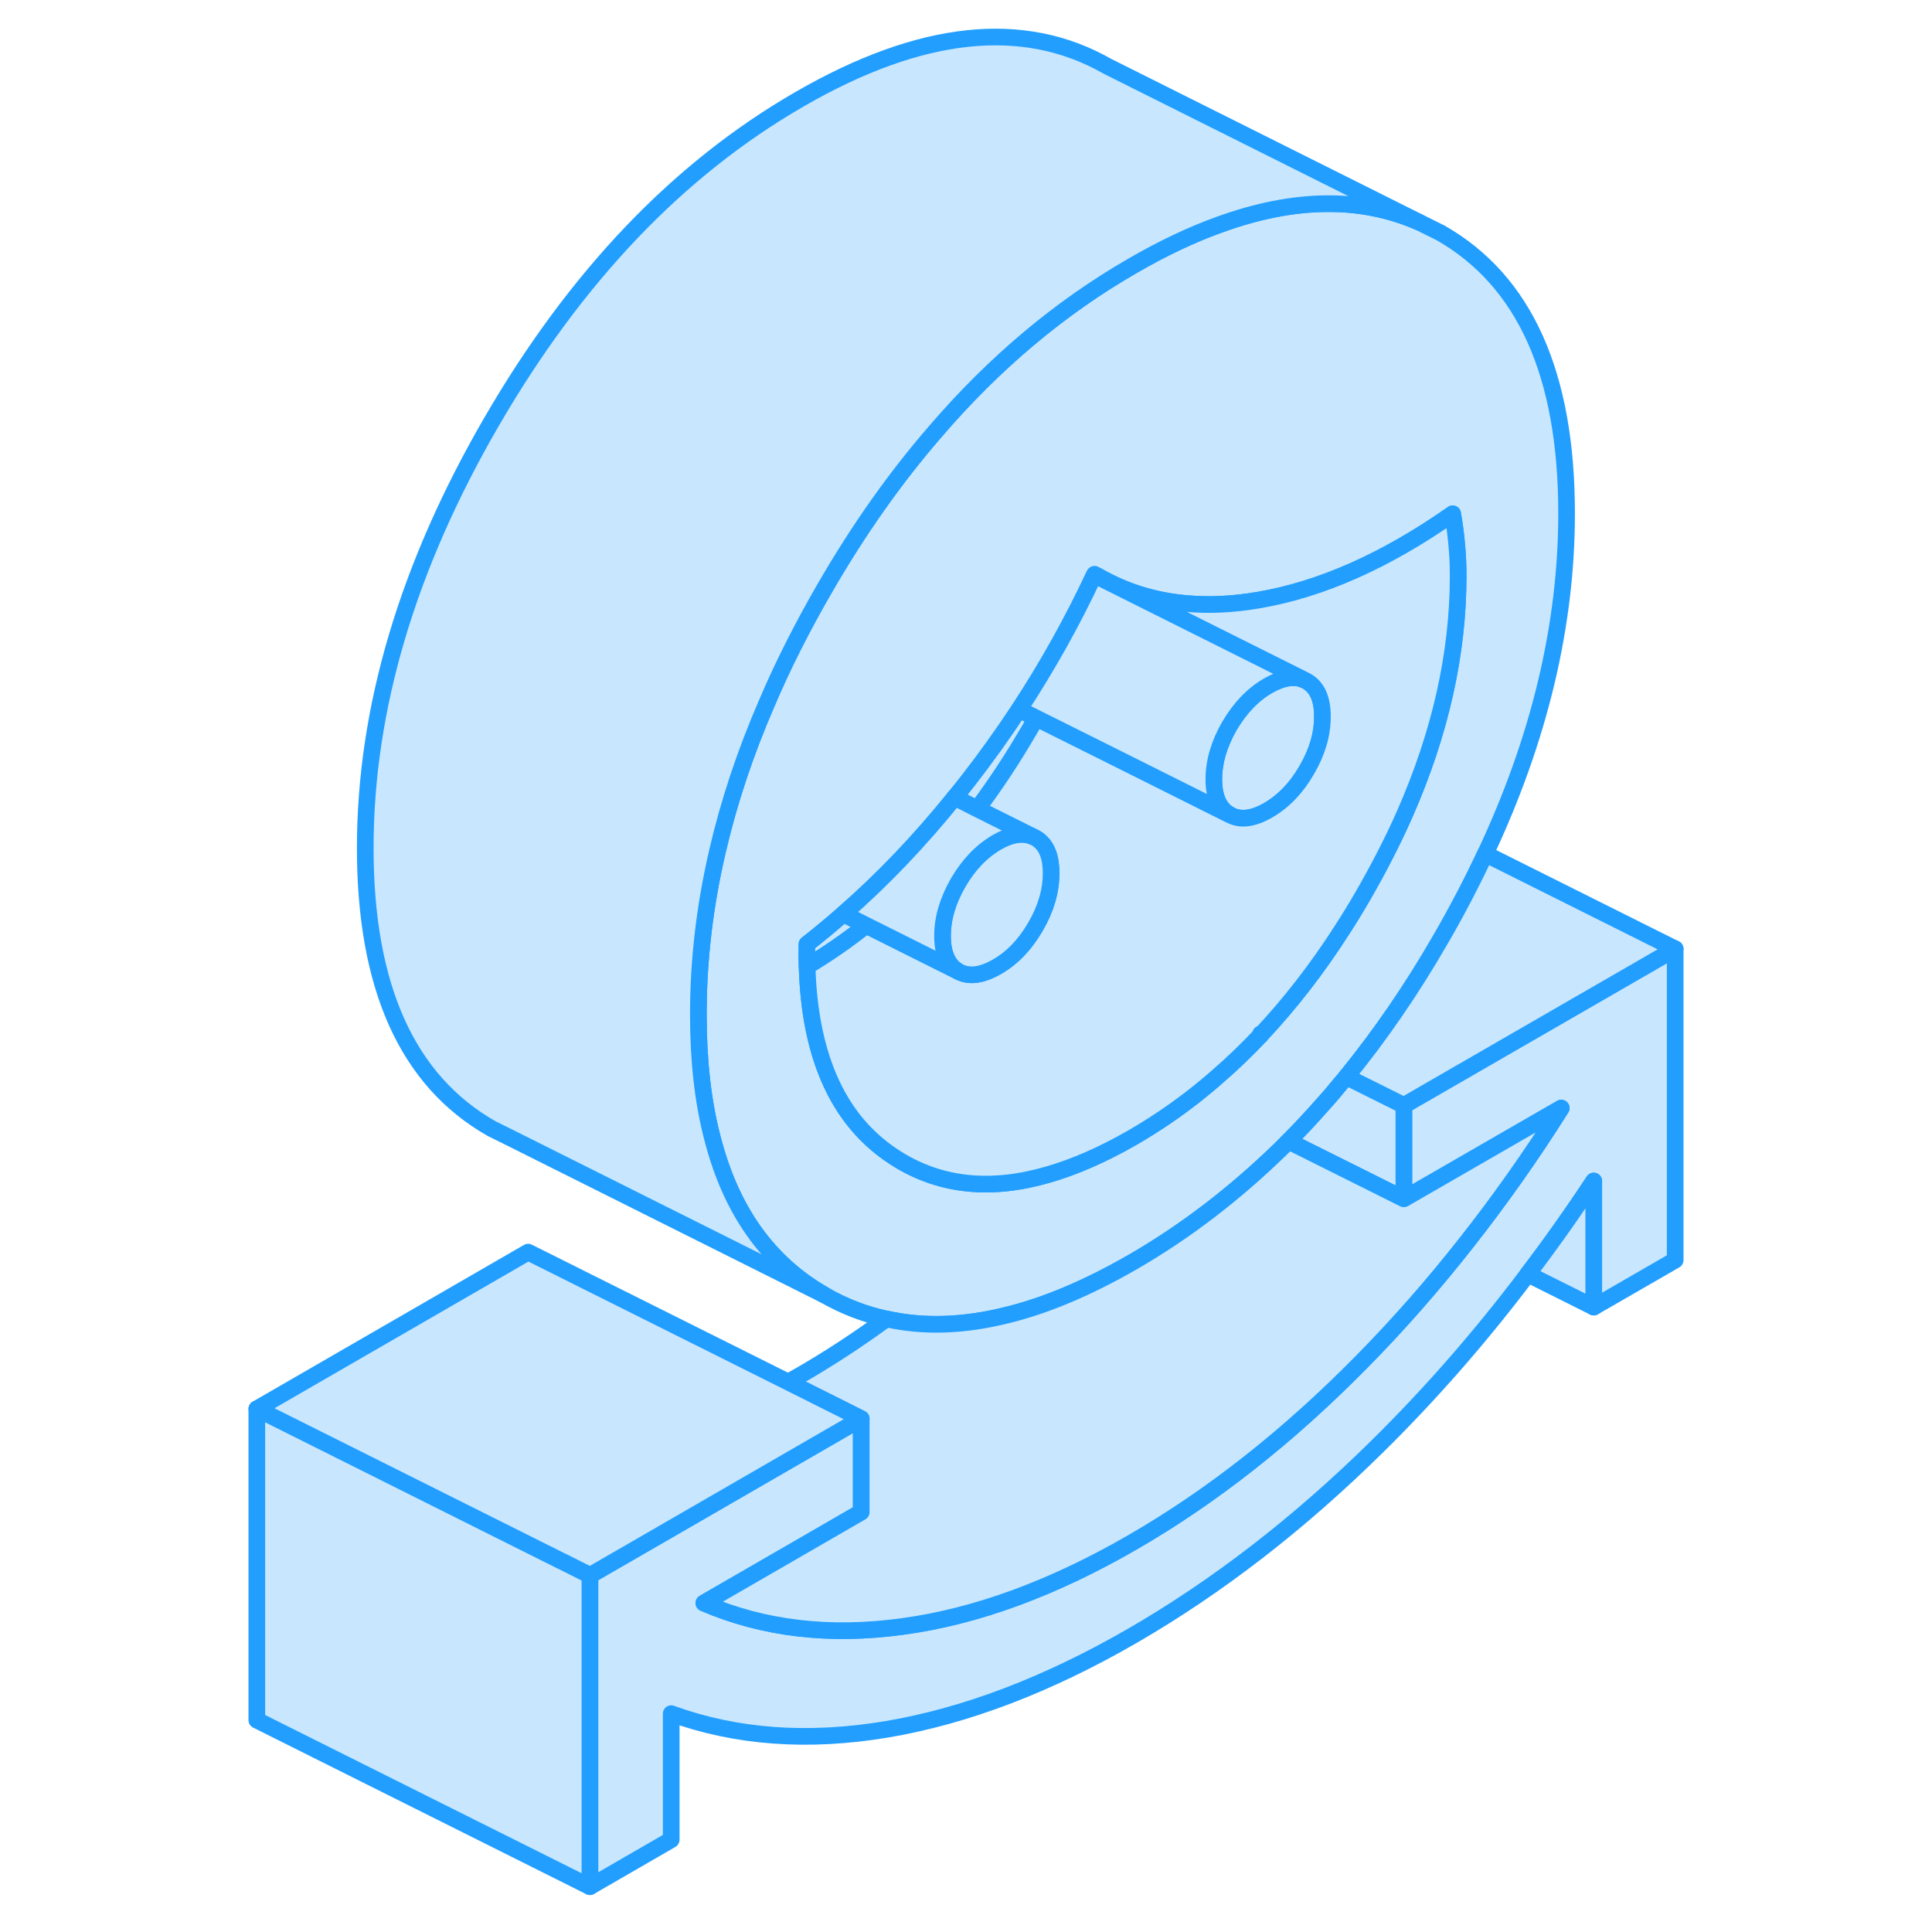 <svg width="48" height="48" viewBox="0 0 90 116" fill="#c8e7ff" xmlns="http://www.w3.org/2000/svg" stroke-width="1px" stroke-linecap="round" stroke-linejoin="round"><path d="M65.46 40.9L65.27 40.809C64.69 40.569 63.98 40.69 63.14 41.169C62.22 41.7 61.45 42.51 60.82 43.58C60.2 44.66 59.88 45.73 59.88 46.789C59.88 47.849 60.2 48.55 60.82 48.91C61.45 49.27 62.22 49.179 63.14 48.65C64.07 48.109 64.84 47.309 65.46 46.23C66.09 45.15 66.4 44.09 66.4 43.029C66.4 41.969 66.09 41.26 65.46 40.9Z" stroke="#229EFF" stroke-linejoin="round"/><path d="M87.58 56.97V75.66L82.69 78.48V70.91C81.42 72.84 80.1 74.7 78.73 76.5C75.93 80.22 72.92 83.66 69.74 86.8C65.02 91.46 60.1 95.26 55 98.21C49.89 101.16 44.98 103.03 40.25 103.83C35.53 104.62 31.21 104.31 27.3 102.89V110.46L22.42 113.28V94.59L26.7 92.12L38.71 85.18V90.79L29.26 96.25C32.84 97.79 36.83 98.26 41.23 97.65C45.63 97.05 50.22 95.36 55 92.6C59.78 89.84 64.36 86.23 68.76 81.76C70.95 79.54 73.04 77.16 75.02 74.64C77.03 72.09 78.94 69.39 80.74 66.53L71.29 71.98V66.37L87.58 56.97Z" stroke="#229EFF" stroke-linejoin="round"/><path d="M73.49 13.98L72.2 13.34C68.7 11.81 64.71 11.86 60.24 13.48C58.56 14.08 56.81 14.91 55 15.96C50.64 18.47 46.68 21.8 43.14 25.93C40.74 28.7 38.53 31.83 36.51 35.33C35.17 37.65 34 39.95 33.03 42.24C31.74 45.21 30.76 48.17 30.08 51.1C29.32 54.36 28.94 57.58 28.93 60.78V60.92C28.93 63.66 29.2 66.12 29.76 68.27C30.87 72.67 33.12 75.83 36.51 77.76C37.68 78.43 38.92 78.91 40.22 79.19C42.46 79.69 44.87 79.61 47.46 78.96C49.83 78.38 52.34 77.31 55 75.78C58.15 73.96 61.09 71.71 63.83 69.05C64.01 68.87 64.19 68.7 64.36 68.52C65.06 67.82 65.74 67.09 66.4 66.34C66.81 65.89 67.2 65.43 67.58 64.96C67.68 64.86 67.76 64.75 67.84 64.65C69.86 62.17 71.75 59.43 73.49 56.41C74.49 54.69 75.38 52.97 76.18 51.27C79.44 44.34 81.06 37.52 81.06 30.82C81.06 22.47 78.54 16.86 73.49 13.98ZM71.35 48.86C70.63 50.49 69.79 52.12 68.84 53.77C68.43 54.48 68.01 55.17 67.58 55.83C66.09 58.16 64.47 60.24 62.74 62.09C62.73 62.11 62.71 62.13 62.69 62.15C61.86 63.03 61.01 63.85 60.13 64.61C59.69 65 59.24 65.37 58.79 65.73C57.57 66.69 56.31 67.54 55 68.3C53.22 69.32 51.54 70.06 49.94 70.52C46.56 71.51 43.57 71.22 40.99 69.66C39.09 68.51 37.68 66.86 36.76 64.7C35.97 62.85 35.53 60.62 35.46 58.02C35.44 57.59 35.44 57.14 35.45 56.69C36.19 56.11 36.92 55.51 37.64 54.87C39.97 52.84 42.2 50.51 44.32 47.88C44.59 47.56 44.84 47.24 45.1 46.91C46.19 45.51 47.22 44.07 48.19 42.6C49.88 40.02 51.39 37.33 52.7 34.52C52.71 34.52 52.71 34.49 52.72 34.48C52.79 34.52 52.86 34.56 52.94 34.6C54.56 35.53 56.34 36.08 58.27 36.24C59.63 36.36 61.06 36.29 62.57 36.03C66.32 35.39 70.2 33.67 74.22 30.85C74.33 31.47 74.41 32.08 74.46 32.67C74.52 33.26 74.55 33.9 74.55 34.58C74.55 39.25 73.48 44.01 71.35 48.86Z" stroke="#229EFF" stroke-linejoin="round"/><path d="M39.01 55.56C37.87 56.47 36.68 57.29 35.46 58.02C35.44 57.59 35.44 57.14 35.45 56.69C36.19 56.11 36.92 55.51 37.64 54.87L39.01 55.56Z" stroke="#229EFF" stroke-linejoin="round"/><path d="M49.21 43.11C49.09 43.33 48.97 43.55 48.84 43.77C47.84 45.49 46.79 47.09 45.68 48.57L44.32 47.88C44.59 47.56 44.84 47.24 45.1 46.91C46.19 45.51 47.22 44.07 48.19 42.6L49.21 43.11Z" stroke="#229EFF" stroke-linejoin="round"/><path d="M62.69 62.07V62.15C62.69 62.15 62.73 62.11 62.74 62.09L62.69 62.07Z" stroke="#229EFF" stroke-linejoin="round"/><path d="M71.29 66.37V71.98L64.36 68.52C65.06 67.82 65.74 67.09 66.4 66.34C66.81 65.89 67.2 65.43 67.58 64.96C67.68 64.86 67.76 64.75 67.84 64.65L71.29 66.37Z" stroke="#229EFF" stroke-linejoin="round"/><path d="M80.74 66.53C78.94 69.39 77.03 72.09 75.02 74.64C73.04 77.16 70.95 79.54 68.76 81.76C64.36 86.23 59.78 89.84 55 92.6C50.22 95.36 45.63 97.05 41.23 97.65C36.83 98.26 32.84 97.79 29.26 96.25L38.71 90.79V85.18L34.32 82.98C34.54 82.86 34.77 82.73 35 82.6C36.77 81.58 38.51 80.44 40.22 79.19C42.46 79.69 44.87 79.61 47.46 78.96C49.83 78.38 52.34 77.31 55 75.78C58.15 73.96 61.09 71.71 63.83 69.05C64.01 68.87 64.19 68.7 64.36 68.52L71.29 71.98L80.74 66.53Z" stroke="#229EFF" stroke-linejoin="round"/><path d="M38.71 85.18L26.7 92.12L22.42 94.59L20.73 93.74H20.72L2.42 84.59L18.71 75.18L34.32 82.98L38.71 85.18Z" stroke="#229EFF" stroke-linejoin="round"/><path d="M74.55 34.58C74.55 39.25 73.48 44.01 71.35 48.86C70.63 50.49 69.79 52.12 68.84 53.77C68.43 54.48 68.01 55.17 67.58 55.83C66.09 58.16 64.47 60.24 62.74 62.09L62.69 62.07V62.15C61.86 63.03 61.01 63.85 60.13 64.61C59.69 65 59.24 65.37 58.79 65.73C57.57 66.69 56.31 67.54 55 68.3C53.22 69.32 51.54 70.06 49.94 70.52C46.56 71.51 43.57 71.22 40.99 69.66C39.09 68.51 37.68 66.86 36.76 64.7C35.97 62.85 35.53 60.62 35.46 58.02C36.68 57.29 37.87 56.47 39.01 55.56L44.53 58.32C44.53 58.32 44.54 58.33 44.55 58.33C45.18 58.67 45.94 58.57 46.85 58.05C47.78 57.52 48.55 56.71 49.17 55.64C49.8 54.56 50.11 53.49 50.11 52.43C50.11 52.18 50.09 51.95 50.06 51.74C49.95 51.06 49.65 50.58 49.17 50.31L48.98 50.22L45.68 48.57C46.79 47.09 47.84 45.49 48.84 43.77C48.97 43.55 49.09 43.33 49.21 43.11L54 45.5L60.82 48.91C61.45 49.27 62.22 49.18 63.14 48.65C64.07 48.11 64.84 47.31 65.46 46.23C66.09 45.15 66.4 44.09 66.4 43.03C66.4 41.97 66.09 41.26 65.46 40.9L65.27 40.81L57.93 37.14L52.93 34.64C52.93 34.64 52.95 34.61 52.94 34.6C54.56 35.53 56.34 36.08 58.27 36.24C59.63 36.36 61.06 36.29 62.57 36.03C66.32 35.39 70.2 33.67 74.22 30.85C74.33 31.47 74.41 32.08 74.46 32.67C74.52 33.26 74.55 33.9 74.55 34.58Z" stroke="#229EFF" stroke-linejoin="round"/><path d="M50.11 52.43C50.11 53.49 49.8 54.56 49.17 55.64C48.55 56.71 47.78 57.52 46.85 58.05C45.94 58.57 45.18 58.67 44.55 58.33C44.54 58.33 44.54 58.32 44.53 58.32C43.91 57.96 43.59 57.25 43.59 56.19C43.59 55.13 43.91 54.07 44.53 52.99C45.16 51.91 45.93 51.11 46.85 50.57C47.69 50.09 48.39 49.97 48.98 50.22L49.17 50.31C49.65 50.58 49.95 51.06 50.06 51.74C50.09 51.95 50.11 52.18 50.11 52.43Z" stroke="#229EFF" stroke-linejoin="round"/><path d="M48.98 50.22C48.39 49.97 47.69 50.09 46.85 50.57C45.93 51.11 45.16 51.91 44.53 52.99C43.91 54.07 43.59 55.13 43.59 56.19C43.59 57.25 43.91 57.96 44.53 58.32L39.01 55.56L37.64 54.87C39.97 52.84 42.2 50.51 44.32 47.88L45.68 48.57L48.98 50.22Z" stroke="#229EFF" stroke-linejoin="round"/><path d="M72.2 13.34C68.7 11.81 64.71 11.86 60.24 13.48C58.56 14.08 56.81 14.91 55 15.96C50.64 18.47 46.68 21.8 43.14 25.93C40.74 28.7 38.53 31.83 36.51 35.33C35.17 37.65 34 39.95 33.03 42.24C31.74 45.21 30.76 48.17 30.08 51.1C29.32 54.36 28.94 57.58 28.93 60.78V60.92C28.93 63.66 29.2 66.12 29.76 68.27C30.87 72.67 33.12 75.83 36.51 77.76L17.8 68.4L16.51 67.76C11.46 64.88 8.93 59.27 8.93 50.92C8.93 42.57 11.46 34.04 16.51 25.33C21.56 16.62 27.72 10.16 35 5.96C42.27 1.76 48.44 1.1 53.49 3.98L72.2 13.34Z" stroke="#229EFF" stroke-linejoin="round"/><path d="M22.42 94.59V113.28L2.42 103.28V84.59L20.72 93.74H20.73L22.42 94.59Z" stroke="#229EFF" stroke-linejoin="round"/><path d="M87.58 56.969L71.29 66.37L67.84 64.65C69.86 62.169 71.75 59.429 73.49 56.41C74.49 54.69 75.38 52.969 76.18 51.27L87.58 56.969Z" stroke="#229EFF" stroke-linejoin="round"/><path d="M82.69 70.91V78.48L78.73 76.5C80.1 74.7 81.42 72.84 82.69 70.91Z" stroke="#229EFF" stroke-linejoin="round"/><path d="M65.27 40.809C64.69 40.569 63.98 40.69 63.14 41.169C62.22 41.7 61.45 42.51 60.82 43.58C60.2 44.66 59.88 45.73 59.88 46.789C59.88 47.849 60.2 48.55 60.82 48.91L54 45.499L49.21 43.109L48.19 42.599C49.88 40.02 51.39 37.33 52.7 34.52L52.93 34.639L57.93 37.139L65.27 40.809Z" stroke="#229EFF" stroke-linejoin="round"/></svg>
